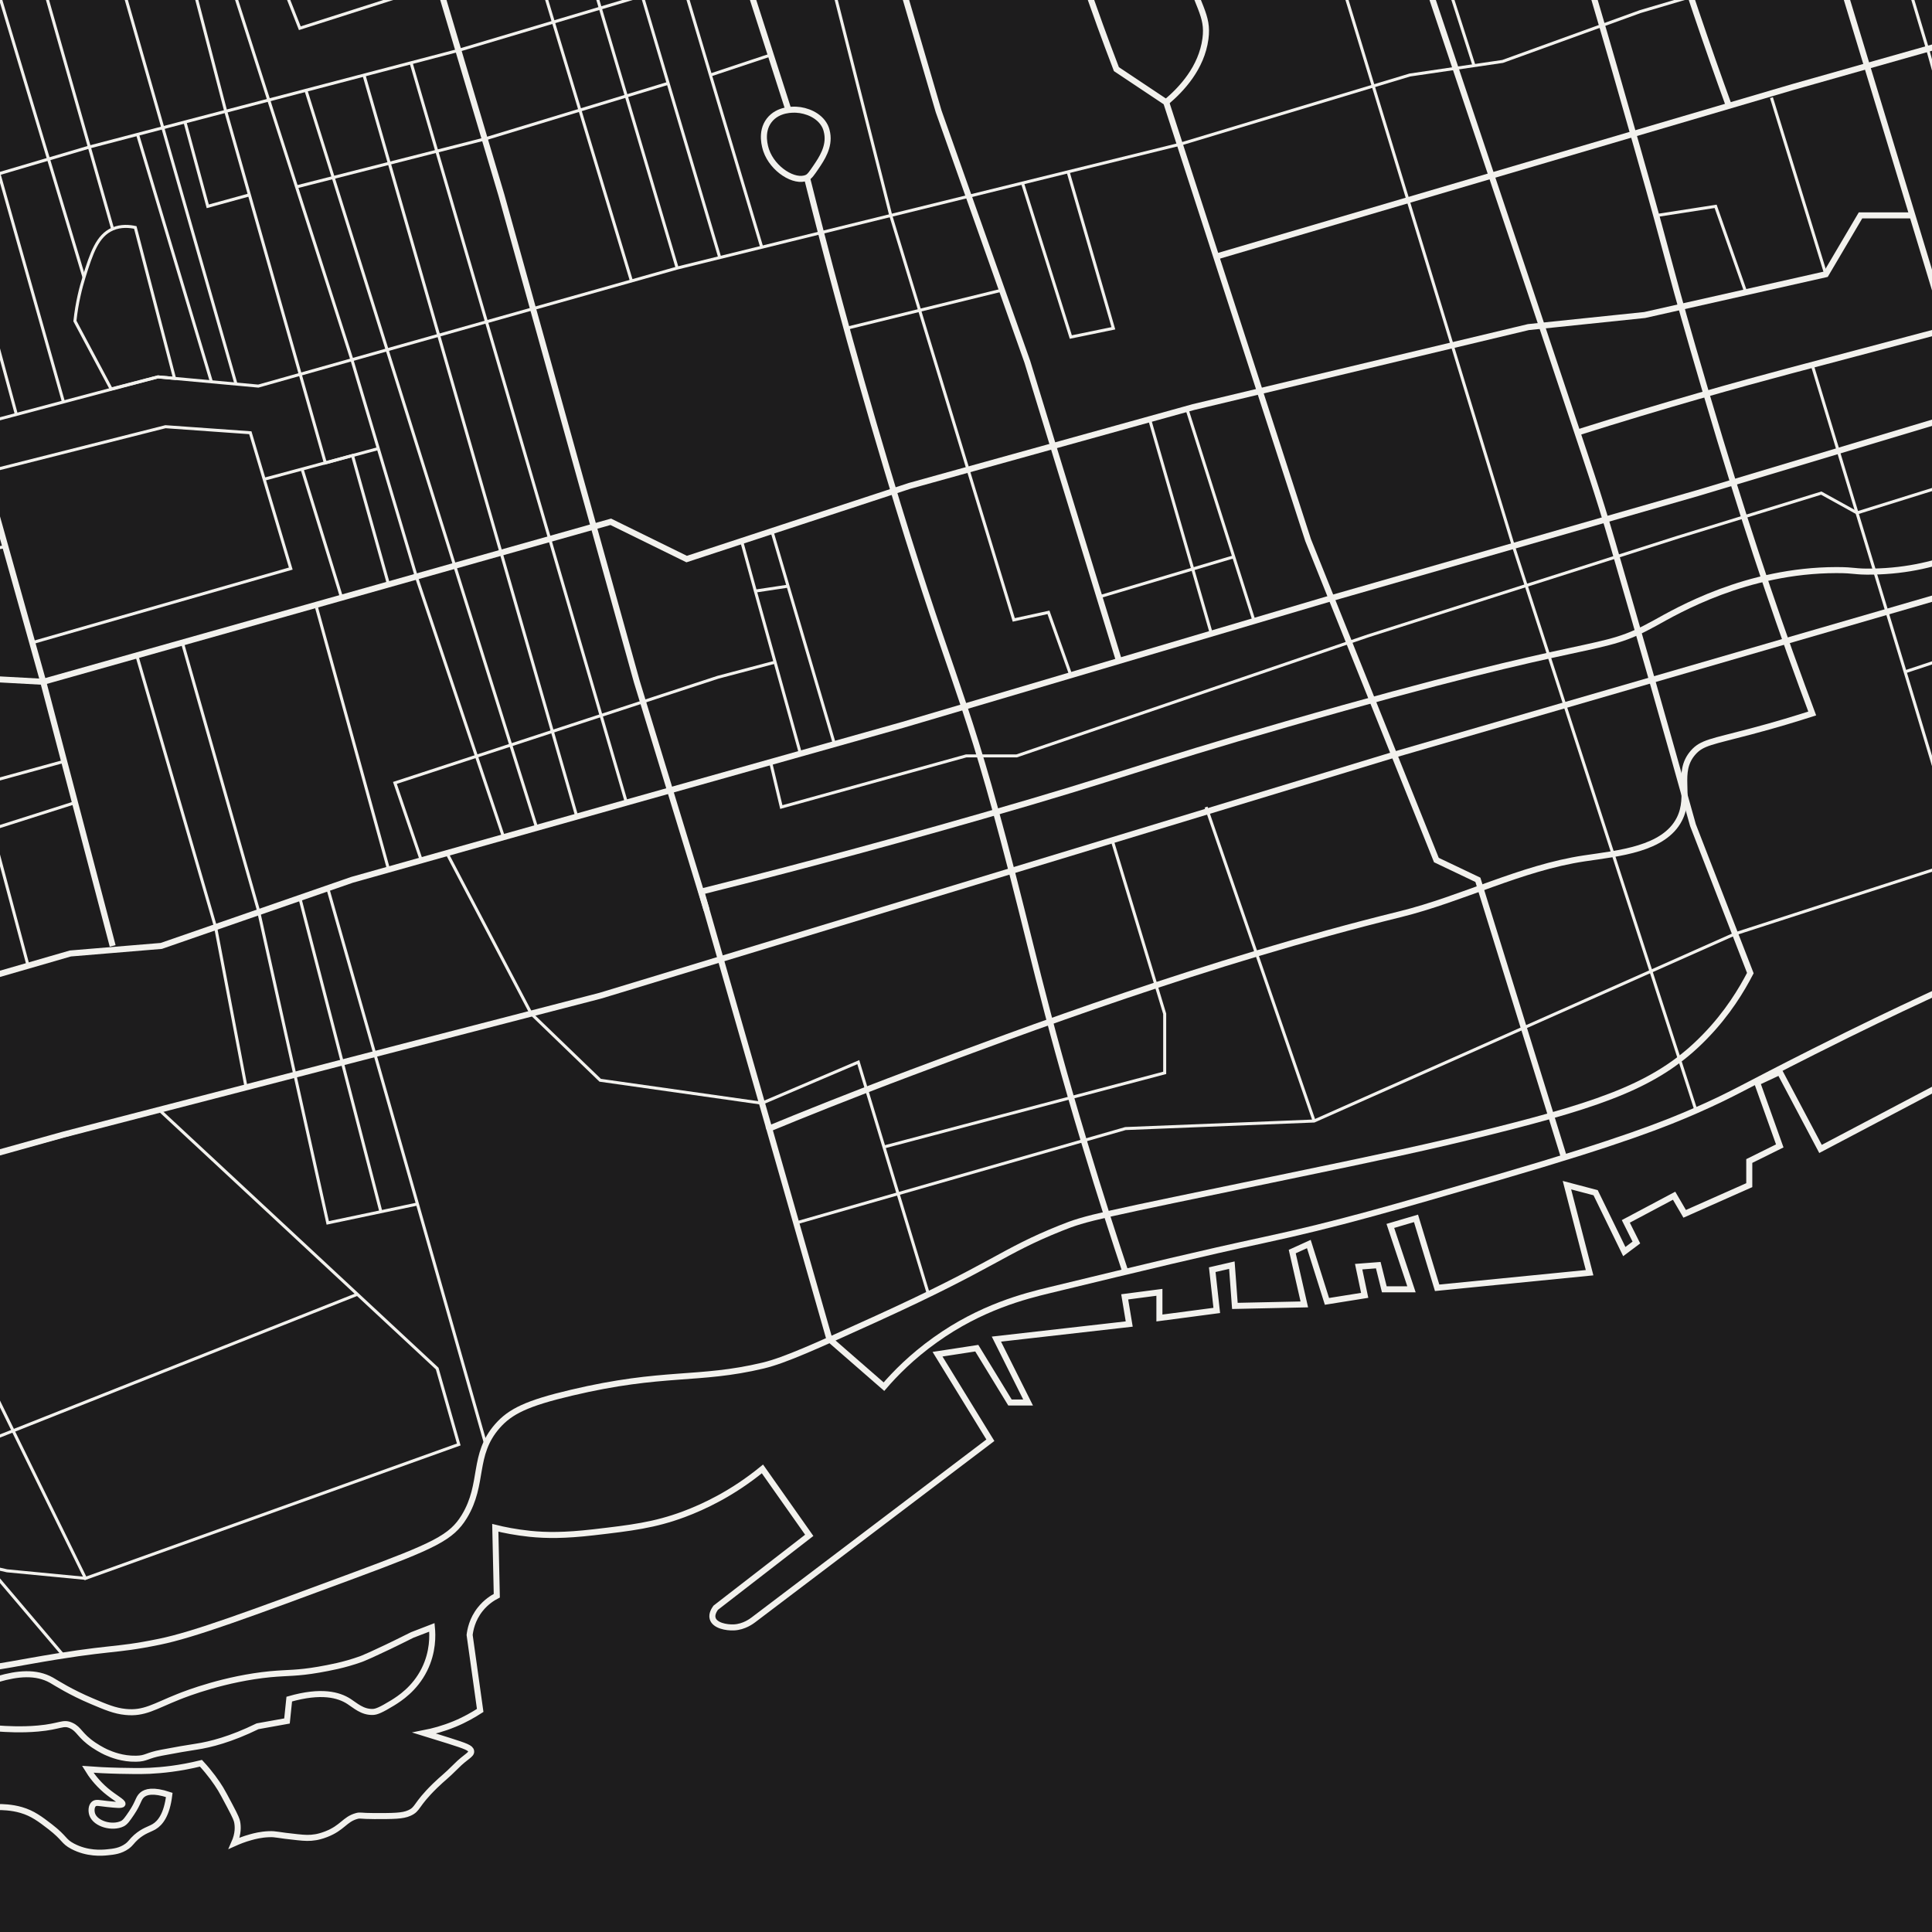 <?xml version="1.0" encoding="UTF-8"?>
<svg id="Layer_1" data-name="Layer 1" xmlns="http://www.w3.org/2000/svg" xmlns:xlink="http://www.w3.org/1999/xlink" viewBox="0 0 1280 1280">
  <rect x="0" y="0" width="1280" height="1280" fill="#808080" stroke="none"/>
  <defs>
    <style>
      .cls-1 {
        clip-path: url(#clippath);
      }

      .cls-2, .cls-3, .cls-4 {
        fill: none;
      }

      .cls-2, .cls-5 {
        stroke-width: 0px;
      }

      .cls-6 {
        clip-path: url(#clippath-1);
      }

      .cls-7 {
        clip-path: url(#clippath-2);
      }

      .cls-3 {
        stroke-width: 2px;
      }

      .cls-3, .cls-4 {
        stroke: #f2f1ed;
        stroke-miterlimit: 10;
      }

      .cls-4 {
        stroke-width: 4px;
      }

      .cls-5 {
        fill: #1d1c1d;
      }
    </style>
    <clipPath id="clippath">
      <rect class="cls-2" x="-3192.31" y="9.75" width="3060.1" height="1260.5"/>
    </clipPath>
    <clipPath id="clippath-1">
      <rect class="cls-2" x="-3192.31" y="9.75" width="3060.1" height="1260.5"/>
    </clipPath>
    <clipPath id="clippath-2">
      <rect class="cls-2" width="1280" height="1280"/>
    </clipPath>
  </defs>
  <g>
    <g class="cls-1">
      <g id="Layer_3" data-name="Layer 3">
        <rect class="cls-5" x="-3344.51" y="-971.45" width="3940" height="2403"/>
      </g>
    </g>
    <g class="cls-6">
      <g id="Layer_4" data-name="Layer 4">
        <path class="cls-4" d="m-3332.31,863.95c17.3-5.4,28.3-3,35,0,9.3,4.1,10.4,9.4,30,24,9.4,7,14.2,10.5,20,12,5.2,1.3,13.1.9,29,0,11.5-.7,14.3-1.2,20,0,6.7,1.4,12.4,4.2,16,6,9.7,4.8,9.3,6.7,14,8,8.4,2.3,12.1-3.1,26-6,4.5-1,15.7-3.3,27,0,10.9,3.2,13.4,9,24,16,13,8.5,23.1,8.8,36,12,39.1,9.8,36.6,30.1,73,40,30.6,8.3,42.5-3.2,59,10,13.4,10.8,9.6,21.7,23,40,6.9,9.4,16.7,18.4,52,35,34.9,16.4,62.5,24.9,88,33,80.8,25.7,66.5,23.7,88,29,72.2,17.7,108.3,26.6,149,13,23.6-7.9,52.5-24.6,73-13,3.3,1.9,12.5,7.9,27,14,9,3.8,14.9,6.3,22,7,12.4,1.3,19.2-3.7,35-10,5.7-2.3,31.2-12.1,61-15,12-1.1,17.5-.5,32-3,7.2-1.3,16.5-2.9,28-7,0,0,7-2.5,34-16,4.3-1.7,8.7-3.3,13-5,.5,5.1.9,16.2-5,28-6.4,12.8-16.5,19.2-21,22-7.7,4.7-10.7,5.9-13,6-7.1.3-11.9-4.4-16-7-6.7-4.3-18.2-7.6-39.5-1.5-.5,4.8-1,9.7-1.5,14.5-6.5,1.2-13,2.3-19.5,3.5-17.8,8.7-31.3,12.1-40.5,13.5-7,1.1-12.6,2-23,4-10.2,1.9-10,3.9-17,4-9.1.2-16.5-2.9-19-4-.8-.3-4.5-2-9-5-9.6-6.5-9.5-10.5-15-13-5.4-2.5-7.1.7-22,2-11,1-21.9.3-26,0-11.3-.7-14.7-2-16,0-3,4.4,12.4,13.4,12,27-.3,13-14.7,21.2-12,25,1.3,1.9,5-.1,15,0,3.3,0,9.5.1,16,2,7.5,2.2,12.5,6,19,11,10.2,7.9,8.6,9.6,15,13,9.7,5.1,19.2,4.4,23,4,4.2-.4,8.7-.9,13-4,2.7-2,2.9-3.2,6-6,5-4.4,8.8-5.1,12-7,4-2.4,8.4-7.8,10-21-10.8-3.6-15.6-2.1-18,0-2.6,2.3-2.3,5-7,12-2.7,4-4.1,6-6,7-6.7,3.3-17.7.3-20-6-.8-2.3-.7-5.5,1-7,1.5-1.3,3.3-.6,9,0,5.8.6,9.6,1,10,0,.5-1.3-5.2-4.1-11-9-6-5.1-9.8-10.4-12-14,5.2.4,12.4.8,21,1,5.8.1,12.9.3,20,0,8.1-.4,19.8-1.5,34-5,6.1,6.6,10.3,12.6,13,17,1.4,2.3,2.9,5.2,6,11,4.2,7.9,4.7,9.5,5,11,.5,2.7.9,7.5-2,14,2.9-1.3,6.6-2.8,11-4,2.5-.7,6.7-1.8,12-2,5-.2,5.1.6,19,2,4.8.5,7.9.7,12,0,1.2-.2,3.7-.7,7-2,10.8-4.2,12.2-9.8,20-12,2.8-.8,2.2,0,12,0,12.4,0,18.6,0,23-2,6.1-2.7,3.8-5.1,17-18,5.9-5.7,6.8-5.8,14-13,6.4-6.5,10.4-7.6,10-10-.3-2.2-3.4-3.3-15-7-5.1-1.6-10.4-3.3-16-5,5.6-1.1,12.5-2.9,20-6,6.8-2.8,12.5-6.1,17-9-2.3-16.7-4.7-33.3-7-50,.4-3.2,1.6-10.2,7-17,3.9-4.9,8.3-7.6,11-9-.3-15-.7-30-1-45,5.6,1.4,13.5,3,23,4,10.9,1.1,22.8,1.2,42-1,25-2.9,40.4-4.7,60-12,12.8-4.8,31.8-13.5,52-30,10.3,14.7,20.7,29.3,31,44-20.7,16-41.3,32-62,48-.9,1.3-2.8,4.2-2,7,1.3,4.8,9.1,6.2,14,6,6.9-.3,11.9-4.2,13-5,10.3-7.9,72.2-54.6,157-119-11.7-19-23.3-38-35-57,8.7-1.3,17.3-2.7,26-4,7.3,12,14.7,24,22,36h12l-21-42c29.3-3.3,58.7-6.7,88-10l-3-18c7.7-1,15.3-2,23-3v17c12.7-1.7,25.3-3.3,38-5l-3-27,13-3,2,27,46-1-8-35,11-5,12,38,25-4-4-19,13-1,4,16h18l-14-42,17-5,14,46,101-10-15-58,19,5,19,39,8-6-7-14,32-17,7,12,42.8-19v-16l20.2-10-15-42,15-7,27,51,129-68-20-42,20-11,23,43,178-97-18-37,8-23,28,51,185-106,127-71-13,16,1,7-110,64-6-7-68,46,5,18-50,30,8,9,48-25,8,17-99,61,37,62,104-62,4,18-96,60,50,86,507-394-32-57,89-50,32,50,123-43,6,12-199,121-506,398,64,109,13-12,56,68,20,2,9-51,31-7,57-76,47-32-2-16,30-24h82l8,3,21-4,32-41-43,35-14-2-16.5-25.9,138.5-177.1,19-13,18-31,46-28-32-50,10-5,21,32,32-20-21-47L-17.31,357.95l12,19,21-11,139-136-17-44,14-12,62,8,17-14-102-108,3-23,47-9,19,11h25l-27,21,48,51v12.1l9-.1,14,51-26,15,1,17,29-3,26,4v-9.7l-19-9.3,2-23,17-18.5,16,15.5,19-2,20,1,24,18,14,13-29,12-25.1,32.5-40.9-8.5-17,3v22l30-3,14,14,17,29,10-3-2-36,22-33,27-13,26,6,7-11-24-43-3-25,27-38.7-24-15.3-10-24,40-74,19-21,40-14h13.5"/>
        <path class="cls-4" d="m219.19-866.55c49.6,172,99.2,344.1,148.8,516.1,29.2,93.6,51.7,167.4,67.2,214.9,2.4,7.3,7.7,23.5,2,41-10.7,33-52.5,46.9-75,54C265.99-10.05,171.79,29.95,72.19,46.45-7.11,59.65-116.31,117.25-334.81,232.45c-63.5,33.5-59.4,33.4-329,183-63.3,35.1-115.4,63.9-150,83,12,20.7,24,41.3,36,62,7.2,12.4,14.8,25.6,22,38,12.4-7.3,32.9-19.2,58-34,105.4-61.9,274.3-161.1,470-280,28.7-17.4,72.4-44,126-77-18-30.3-36-60.7-54-91-14-44.7-28-89.3-42-134,16.9-6.5,42.5-16.2,74-27C-33.51-75.55,18.99-86.65,89.19-105.55c99.8-26.9,94.1-31.6,259-82,80.2-24.5,146.1-43.2,189-55"/>
        <path class="cls-4" d="m512.19-876.55c-53.6,14.3-135.9,36.8-236,67-151.8,45.8-183.5,60.7-352,112-124.3,37.9-226.4,66.2-280,81-48.3,13.4-105.6,28.6-220,59-228.1,60.6-230.4,59.8-286,77-29.9,9.2-73.9,23.3-138,40-48.2,12.6-88,21.4-114,27-22.9,16.8-49.9,40.4-75,73-9.8,12.7-18,25.2-25,37,6.4,22.4,16.5,57.3,29,100C-1127.41-7.15-1123.01.05-1092.81,106.45c38.4,135.1,40.6,156.4,72,255,20.2,63.4,38.5,115,51,149-6.7,16-13.3,32-20,48-64.9,37.2-118.8,64.5-157,83-48.9,23.7-71.8,32.7-136,65-47.9,24.1-52.3,27.7-78,39-20.1,8.8-48.7,20.3-130,44-71.8,20.9-107.7,31.4-157,42-41.3,8.9-74.5,16.9-141,33-16.6,4-45.7,11.3-76,33-15.6,11.1-26.8,22.6-34,31l-35.7-31.1"/>
        <path class="cls-4" d="m-833.81-866.55c-27.7,128.7-55.3,257.3-83,386,30,47.4,60.1,96.4,90,147,20.3,34.3,40,68.3,59,102-4.3,21.3-8.7,42.7-13,64,3.5,10.4,8.8,26,15,45,22.6,69.2,37.6,120.8,45,146,12.6,42.9,31.2,105.4,57,187,16-1.1,39.7-3.4,68-9,57.2-11.3,97.9-28.9,110-34,43.5-18.3,120.8-43.7,269-76,8.3-16.3,16.7-32.7,25-49C-143.81,30.75-95.81,19.15-47.81,7.45L72.19-30.55l35-52,119-34,15.1-17.5-3.1-27.5,68-163,121-139,49-54,49,6"/>
        <line class="cls-4" x1="-85.61" y1="-866.55" x2="187.29" y2="18.15"/>
        <polyline class="cls-3" points="-1092.81 106.45 -910.21 59.45 -846.81 34.45 -780.81 30.45 -708.01 -.55 -572.81 -39.55 -534.81 -39.55 -485.01 -74.25 -425.21 -91.45 -298.61 -119.25 -236.71 -140.15 -131.41 -171.55 24.99 -184.95 133.19 -213.55 275.29 -250.35 298.19 -240.55 394.19 -266.25"/>
        <polyline class="cls-3" points="-190.81 -2.55 62.99 -79.85 72.19 -56.55 -183.01 29.75"/>
        <polyline class="cls-3" points="219.09 7.95 258.19 35.45 227.19 68.45 296.69 146.45"/>
      </g>
    </g>
  </g>
  <rect class="cls-5" width="1280" height="1280"/>
  <g class="cls-7">
    <g id="Layer_4-2" data-name="Layer 4">
      <path class="cls-4" d="m-847.86,854.2c17.3-5.4,28.3-3,35,0,9.3,4.1,10.4,9.4,30,24,9.4,7,14.2,10.5,20,12,5.2,1.3,13.1.9,29,0,11.5-.7,14.3-1.2,20,0,6.7,1.4,12.4,4.2,16,6,9.7,4.8,9.3,6.7,14,8,8.4,2.3,12.1-3.1,26-6,4.5-1,15.7-3.3,27,0,10.9,3.2,13.4,9,24,16,13,8.5,23.1,8.8,36,12,39.1,9.8,36.6,30.1,73,40,30.6,8.3,42.5-3.2,59,10,13.4,10.8,9.6,21.7,23,40,6.9,9.4,16.7,18.4,52,35,34.9,16.4,62.5,24.9,88,33,80.8,25.7,66.5,23.7,88,29,72.2,17.7,108.3,26.6,149,13,23.6-7.9,52.5-24.6,73-13,3.3,1.9,12.5,7.9,27,14,9,3.8,14.9,6.3,22,7,12.4,1.3,19.2-3.7,35-10,5.7-2.3,31.2-12.1,61-15,12-1.1,17.5-.5,32-3,7.2-1.3,16.5-2.9,28-7,0,0,7-2.5,34-16,4.3-1.7,8.7-3.3,13-5,.5,5.1.9,16.2-5,28-6.4,12.8-16.5,19.2-21,22-7.7,4.7-10.7,5.9-13,6-7.1.3-11.9-4.4-16-7-6.7-4.3-18.2-7.6-39.5-1.5-.5,4.8-1,9.7-1.5,14.5-6.5,1.2-13,2.3-19.5,3.5-17.8,8.7-31.3,12.1-40.5,13.5-7,1.1-12.6,2-23,4-10.2,1.9-10,3.9-17,4-9.1.2-16.5-2.9-19-4-.8-.3-4.5-2-9-5-9.6-6.5-9.5-10.5-15-13-5.4-2.5-7.1.7-22,2-11,1-21.9.3-26,0-11.3-.7-14.7-2-16,0-3,4.4,12.4,13.4,12,27-.3,13-14.7,21.2-12,25,1.3,1.9,5-.1,15,0,3.3,0,9.5.1,16,2,7.5,2.2,12.5,6,19,11,10.2,7.9,8.6,9.6,15,13,9.7,5.1,19.2,4.4,23,4,4.2-.4,8.7-.9,13-4,2.7-2,2.9-3.2,6-6,5-4.4,8.8-5.1,12-7,4-2.4,8.4-7.8,10-21-10.8-3.6-15.6-2.1-18,0-2.6,2.3-2.3,5-7,12-2.7,4-4.1,6-6,7-6.7,3.3-17.7.3-20-6-.8-2.3-.7-5.5,1-7,1.5-1.3,3.3-.6,9,0,5.8.6,9.6,1,10,0,.5-1.3-5.2-4.1-11-9-6-5.1-9.8-10.4-12-14,5.2.4,12.4.8,21,1,5.8.1,12.9.3,20,0,8.1-.4,19.8-1.5,34-5,6.1,6.6,10.3,12.6,13,17,1.4,2.3,2.9,5.2,6,11,4.2,7.9,4.7,9.5,5,11,.5,2.7.9,7.5-2,14,2.9-1.3,6.6-2.8,11-4,2.5-.7,6.7-1.8,12-2,5-.2,5.1.6,19,2,4.8.5,7.9.7,12,0,1.2-.2,3.7-.7,7-2,10.8-4.2,12.2-9.8,20-12,2.8-.8,2.2,0,12,0,12.4,0,18.6,0,23-2,6.1-2.7,3.8-5.1,17-18,5.9-5.7,6.8-5.8,14-13,6.4-6.5,10.4-7.6,10-10-.3-2.2-3.4-3.3-15-7-5.1-1.6-10.4-3.3-16-5,5.6-1.1,12.5-2.9,20-6,6.8-2.8,12.5-6.1,17-9-2.3-16.7-4.7-33.3-7-50,.4-3.2,1.6-10.2,7-17,3.9-4.9,8.3-7.6,11-9-.3-15-.7-30-1-45,5.6,1.4,13.5,3,23,4,10.9,1.1,22.8,1.2,42-1,25-2.9,40.4-4.7,60-12,12.8-4.8,31.8-13.5,52-30,10.3,14.7,20.7,29.3,31,44-20.7,16-41.3,32-62,48-.9,1.3-2.8,4.2-2,7,1.3,4.8,9.1,6.2,14,6,6.9-.3,11.9-4.2,13-5,10.3-7.9,72.2-54.6,157-119-11.7-19-23.3-38-35-57,8.7-1.3,17.3-2.7,26-4,7.3,12,14.7,24,22,36h12l-21-42c29.3-3.3,58.7-6.7,88-10l-3-18c7.7-1,15.3-2,23-3v17c12.7-1.7,25.3-3.3,38-5l-3-27,13-3,2,27,46-1-8-35,11-5,12,38,25-4-4-19,13-1,4,16h18l-14-42,17-5,14,46,101-10-15-58,19,5,19,39,8-6-7-14,32-17,7,12,42.8-19v-16l20.2-10-15-42,15-7,27,51,129-68-20-42,20-11,23,43,178-97-18-37,8-23,28,51,185-106,127-71-13,16,1,7-110,64-6-7-68,46,5,18-50,30,8,9,48-25,8,17-99,61,37,62,104-62,4,18-96,60,50,86,507-394-32-57,89-50,32,50,123-43,6,12-199,121-506,398,64,109,13-12,56,68,20,2,9-51,31-7,57-76,47-32-2-16,30-24h82l8,3,21-4,32-41-43,35-14-2-16.5-25.9,138.5-177.1,19-13,18-31,46-28-32-50,10-5,21,32,32-20-21-47,132-76,12,19,21-11,139-136-17-44,14-12,62,8,17-14-102-108,3-23,47-9,19,11h25l-27,21,48,51v12.1l9-.1,14,51-26,15,1,17,29-3,26,4v-9.7l-19-9.3,2-23,17-18.5,16,15.5,19-2,20,1,24,18,14,13-29,12-25.1,32.5-40.9-8.5-17,3v22l30-3,14,14,17,29,10-3-2-36,22-33,27-13,26,6,7-11-24-43-3-25,27-38.7-24-15.3-10-24,40-74,19-21,40-14h13.5"/>
      <path class="cls-4" d="m-858.36,781.7c32.7-5.8,58-3.3,75,0,18,3.5,18.2,6.3,90,30,27.7,9.1,39.5,12.6,55,12,3.5-.1,15.2-.8,31,0,14.7.8,20.1,2.1,23,3,13.3,3.9,21.9,11.4,25,14,26.1,21.8,58.1,35.5,86,55,111.6,78.3,263.9,137.1,330,190,5.7,4.5,20.8,17.1,44,23,10.3,2.6,22.3,3.9,54,1,29.6-2.7,51.3-6.7,64-9,56.6-10.1,54.8-6.4,87-13,22.9-4.7,58.3-17.8,129-44,53.1-19.7,64.4-24.9,73-39,13.3-21.9,5-40.7,22-60,8.4-9.5,19.2-15,49-22,61.2-14.5,83.8-7.7,127-18,14.5-3.5,34.7-12.7,75-31,79.3-36.1,82.6-44.2,122-60,17.4-7,23-7.9,149-34,65.1-13.5,94.7-19.7,136-30,76.6-19.1,112-32,142-63,15-15.4,24.3-31,30-42-12.7-32.7-25.3-65.3-38-98-17.3-62.1-35-124.1-53-186-10-34.4-18.9-59.9-23.7-74.5-18.5-56-133.2-398.2-411.3-1226.5"/>
      <path class="cls-4" d="m2996.64-886.3c-53.6,14.3-135.9,36.8-236,67-151.8,45.8-183.5,60.7-352,112-124.3,37.9-226.4,66.2-280,81-48.3,13.4-105.6,28.6-220,59-228.1,60.6-230.4,59.8-286,77-29.9,9.2-73.9,23.3-138,40-48.2,12.6-88,21.4-114,27-22.9,16.8-49.9,40.4-75,73-9.8,12.7-18,25.2-25,37,6.4,22.4,16.5,57.3,29,100,57.4,196.4,61.8,203.6,92,310,38.4,135.1,40.6,156.4,72,255,20.2,63.4,38.5,115,51,149-6.7,16-13.3,32-20,48-64.9,37.2-118.8,64.5-157,83-48.9,23.7-71.8,32.7-136,65-47.9,24.1-52.3,27.7-78,39-20.1,8.8-48.7,20.3-130,44-71.8,20.9-107.7,31.4-157,42-41.3,8.9-74.5,16.9-141,33-16.6,4-45.7,11.3-76,33-15.6,11.1-26.8,22.6-34,31l-35.7-31.1"/>
      <path class="cls-4" d="m1036.24,767l-57.1-184.1-27.5-13.1-85-212-94-290-33-22c-1.8-4.7-30.1-77.9-39-119-1.7-8-3.8-19.7.9-32.6,4.1-11.2,11.5-18.6,16.1-22.4-38.3-126.7-76.7-253.3-115-380"/>
      <path class="cls-4" d="m772.64,67.7c10.2-8.6,23.4-22.7,26-42,2.1-16-5.1-20.3-16-56-7.9-25.7-9.2-40.1-21-68-4.2-9.9-9.1-20.1-20-26-9.1-4.9-18.5-4.7-24-4"/>
      <path class="cls-4" d="m1441.64-869.3c7.4,8.8,18,23.2,25,43,29.6,83.3-34.8,170.5-50,191-12.1,16.3-31.8,39.4-62,62,3.3,12.5,9.5,31.8,22,53,13.3,22.6,20.1,24.2,31,45,14.1,27.1,9,36.6,21,62,8.4,17.7,13.7,19.2,39,50,43.9,53.5,36.2,59.3,65,87,26.9,25.8,37.8,24.8,52,48,12.5,20.4,15.4,39.7,18,58,2.8,19.5,4.8,52.4-6,93-10.4-5.5-21.9-5.6-30,0-8.8,6-10.3,16.6-11,21-2.4,16,5.1,29.5,7,33,14,25.7,32,81.8,68,194,5,15.6,12.6,40.8,20,73-14.1.2-34.5.8-59,3-36.3,3.3-56.3,5.1-76,12-16.9,5.9-49.5,21.1-80,65-32.9,5.3-58.3,13.1-75,19-46.7,16.6-72,35.1-120,36-12.6.2-11-1-24-1-59.7.1-105.5,27-120,35-39.2,21.7-31.1,5.7-244,67-99.8,28.7-104.8,33.1-202,61-79.6,22.9-144.6,39.7-186,50,15,52.3,30,104.7,45,157"/>
      <polyline class="cls-4" points="42.04 -886.3 183.64 -370.1 332.24 129.4 421.94 451.7 468.14 602.9"/>
      <path class="cls-4" d="m-716.96-481.3l37.4,124,16.2,13,53,200,39,136,20,23,32,127,80,291,12,111,59,208-249.5,71.6-53.5-240.5-65-240.1-50-251-72-112.3,10-250.7c2.2-.4,31.3-7.1,72.1-16.7,97.7-23.1,262.8-63.2,288.9-74.3,13.9-5.9,51.9-22.8,106-37,12.1-3.2,56.3-14.5,145-24,90.5-9.7,94.1,2,146-11,33.4-8.4,73.1-23,103-34,24.6-9.1,44.9-17.2,59-23,55-2.3,99.5-1.9,131-1,52.8,1.5,64.7,4.3,87-4,19-7,39.2-19.7,78-32,8.4-2.7,21.1-6.4,36-3,11.8,2.7,20.4,8.7,29,15,14.8,10.7,24.1,21.5,28,26,48,56,54.9,67.6,73,74,10.3,3.7,18.6,3.5,35,3,52.3-1.5,61.2-25.6,101-24,33.3,1.3,58.9,19.5,65,24,23.8,17.4,19.2,27.8,39,39,28.5,16.1,42.5-3,82,12,21.3,8.1,23.9,16.2,48,23,18.1,5.1,34,5.5,45,5,8.4,25.7,20.8,63.8,36,110,29.2,88.7,29,86.9,39,118,24.3,75.4,41.2,134.5,61,204,23.4,82.2,18.1,67.6,37,133,25.4,87.7,44.3,145.7,64,201,6.1,17,11.3,31.1,15,41-9.4,3-23.5,7.4-41,12-25.6,6.8-32.1,7.2-38,14-11.4,13.2-.9,28.1-9,44-10.2,20-40.2,22.6-63,26-42,6.3-80.7,26.8-122,37-127.9,31.5-249.9,77.2-324,105-41.3,15.5-74.4,28.9-94,37,13.3,46.7,26.7,93.3,40,140"/>
      <polyline class="cls-4" points="-858.36 234.3 -735.36 200.7 -611.36 169.7 -488.36 130.7 -430.36 116.7 -278.36 70.7 -159.36 34.7 -21.36 -2.3 118.64 -45.3 320.64 -111.3 549.94 -173.7"/>
      <polyline class="cls-4" points="233.14 -888.3 374.64 -421.3 431.64 -207.3 459.64 -122.3 522.64 73.7"/>
      <path class="cls-4" d="m534.64,117.7c11,43.9,28.5,111.2,53,193,40.7,136.1,49.2,140.5,77,245,18,67.4,26.4,110.6,54,202,10.8,35.9,20.4,65.2,27,85"/>
      <path class="cls-4" d="m507.64,99.7c-.6-1.9-4.1-12.1,2-20,5.9-7.6,16-7.1,18-7,6.4.3,15.3,3.5,19,11,.9,1.9,1.2,3.6,1.4,4.6,1.6,9-3.6,16.8-7.4,22.4-2.8,4.1-4.2,6.2-6,7-8.2,3.7-22.7-5.5-27-18Z"/>
      <polyline class="cls-4" points="454.94 -459.3 464.64 -407.3 497.34 -357.3 567.64 -111.3 621.84 73.7 680.64 239.7 741.64 438.7"/>
      <polyline class="cls-4" points="-236.36 -423.3 -127.86 -97.7 -38.36 212.7 28.64 451.7 74.64 626.7"/>
      <path class="cls-4" d="m-848.36,312.7c23.3-10.3,46.7-20.7,70-31,19.2,10.1,48.5,25.6,84,45,84,45.9,101.8,58.6,135,72,32.3,13,80.9,27.5,147,29l441,24,376-106,50.3,24.7,147.7-48.5,188-52.2,222-53,77-8,120-27,23-39h35.2"/>
      <path class="cls-4" d="m954.64-876.3c-6.1,6.8-13.9,17.4-18,32-5.2,18.3-1.6,32.7,3,54,10.9,50.1,16.3,75.2,18,93,2.7,29,.8,47.5,15,66,3.1,4,3.5,3.5,16,17,9.4,10.1,26.1,28.2,33,38,11.9,17.1,8.7,30.6,11,72,.2,3.7,3.3,56.9,15,113,7.4,35.9,12.8,46.1,12,71-.8,25.4-7.3,46.1-13,60,5.6,23.7,11.6,47.7,18,72,24.2,91.8,51.6,178.2,81,259"/>
      <polyline class="cls-4" points="1111.64 -369.1 1287.64 210.7 1371.64 500.7 1408.54 596"/>
      <polyline class="cls-4" points="-368.36 751.7 46.64 631.7 106.84 626.7 233.24 582.9 598.24 480.2 882.04 396.3 1124.64 326.7 1354.64 257.7 1670.64 163 2011.64 55.7 2037.64 49.7"/>
      <polyline class="cls-4" points="805.74 170 1187.64 57.7 1334.24 16.2 1370.04 22.7 1509.64 -23.3 1727.44 -105.1"/>
      <path class="cls-4" d="m1044.64,286.7c59.5-18.8,108.3-32.3,141-41,176.2-46.7,264.4-70.1,280-73,13.4-2.5,45-8.2,81-28,28.7-15.8,48.8-34.3,61-47"/>
      <polyline class="cls-4" points="-473.36 895.7 42.04 751.7 397.64 659.7 923.64 500 1431.64 352.7 1505.74 286.7 1670.64 163"/>
      <path class="cls-3" d="m-636.46-440.3l236.1-76,32.9-13.4,191.1-49.6,158-43,15,56c-84.7,27.3-169.3,54.7-254,82,7,22.3,14,44.5,21,66.8l-62-192.9,25.1-7.1,65.1,191.6,47.3-1.7,45,143.3L-32.96.8,42.04,266.3"/>
      <polyline class="cls-3" points="-61.36 133 59.94 97.2 303.64 33.4 491.64 -22.6 565.34 -41.6 583.14 -58.3 657.64 -82.3"/>
      <line class="cls-3" x1="-61.36" y1="8.5" x2="10.84" y2="274.6"/>
      <line class="cls-3" x1="-2.46" y1="-9.9" x2="55.64" y2="183.7"/>
      <line class="cls-3" x1="26.64" y1="-17" x2="74.64" y2="151.8"/>
      <line class="cls-3" x1="91.14" y1="89.1" x2="140.04" y2="252.9"/>
      <path class="cls-3" d="m89.64,150.7c-3.7-.8-9.4-1.4-15,1-10.2,4.4-14,16-19,32-2.1,6.8-4.7,16.7-6,29,8,15,16,30,24,45,10.3-2.7,20.7-5.3,31-8,3.7.3,7.3.7,11,1-8.7-33.3-17.3-66.6-26-100Z"/>
      <polyline class="cls-3" points="140.04 -52.3 233.14 238.3 275.84 382.1 333.64 554.7 296.04 565.2 351.94 671.6 397.64 715.7 504.84 730.9 568.64 703.7 615.14 857.5"/>
      <path class="cls-3" d="m976.64,43.7c-28.7-89.3-57.3-178.7-86-268-63.6-209.7-127.1-419.3-190.7-629"/>
      <polyline class="cls-3" points="779.24 -42.2 1105.84 -141.7 1145.64 -141.7 1184.64 -167.3 1303.74 -199.1 1442.64 -238.3 1509.54 -10.3 1567.64 193.9 1583.64 236.7 1576.84 297.2 1607.64 375.6 1634.34 451.7 1670.64 488.7"/>
      <polyline class="cls-3" points="1200.64 241.8 1266.64 459.8 1320.84 639.8"/>
      <polyline class="cls-3" points="510.54 504.9 517.64 534.7 640.14 500.8 673.54 500.8 906.34 421.3 1111.64 355.9 1206.64 326.7 1230.34 339.8 1320.84 311.6 1473.64 262.7 1527.54 241.8 1637.64 262.7 1735.34 473.4"/>
      <path class="cls-3" d="m202.64,59.7c51,163,102,326,153,489"/>
      <line class="cls-3" x1="241.14" y1="49.7" x2="382.14" y2="541"/>
      <polyline class="cls-3" points="196.44 123.8 321.14 92.1 442.64 55.2"/>
      <line class="cls-3" x1="415.04" y1="531.8" x2="272.34" y2="41.6"/>
      <line class="cls-3" x1="387.94" y1="-129.6" x2="476.84" y2="170.6"/>
      <path class="cls-3" d="m415.04-137c29.9,100.2,59.7,200.5,89.6,300.7"/>
      <line class="cls-3" x1="470.64" y1="49.7" x2="510.64" y2="36.4"/>
      <polyline class="cls-3" points="448.64 177.6 360.04 -122 337.54 -193.1 393.64 -208.3 400.44 -220.4 526.54 -255.3"/>
      <polyline class="cls-3" points="247.24 -390.4 328.04 -113.3 418.34 186.1"/>
      <polyline class="cls-3" points="426.14 -453.3 545.14 -35.1 590.14 142.7 671.64 410.7 694.64 405.7 709.44 447.3"/>
      <polyline class="cls-3" points="491.34 358.5 500.44 391.6 530.34 499.4"/>
      <path class="cls-3" d="m522.34,388.3l-21.9,3.3,21.9-3.3Z"/>
      <path class="cls-3" d="m552.84,493c-13.7-46.8-27.5-93.5-41.2-140.3"/>
      <polyline class="cls-3" points="513.54 438.7 475.64 448.7 261.64 518.7 279.14 570"/>
      <line class="cls-3" x1="209.74" y1="402.6" x2="257.44" y2="576.1"/>
      <polyline class="cls-3" points="120.84 425.8 171.14 602.9 217.14 810.2 276.54 797.7"/>
      <polyline class="cls-3" points="90.64 434.3 142.84 614.3 163.04 720.4"/>
      <polyline class="cls-3" points="-10.26 313 109.64 282.7 165.84 286.7 192.64 376.7 21.34 425.8"/>
      <line class="cls-3" x1="175.04" y1="317.5" x2="250.64" y2="297.2"/>
      <polyline class="cls-3" points="200.14 310.8 226.34 396 257.44 387.3 233.54 301.8 215.54 306.7 149.54 73.7 118.64 -45.3 85.54 -35.1 7.14 -319.5"/>
      <polyline class="cls-3" points="122.54 80.8 137.64 136.7 165.24 129.1"/>
      <line class="cls-3" x1="156.34" y1="254.4" x2="74.64" y2="-31.7"/>
      <path class="cls-3" d="m167.64-59.9l31,78.6L266.64-3c-8.6-26.2-17.1-52.6-25.5-79.3-11.5-36.3-22.6-72.3-33.5-108,9-2.7,18-5.3,27-8"/>
      <polyline class="cls-3" points="-856.36 -547.8 -817.96 -449.8 -803.36 -405.8 -726.56 -299.8 -670.36 -135.4 -581.86 160.4 -479.76 421.3 -450.36 392.6 -260.06 336.8 -174.36 323.7 104.64 249.7 171.14 255.8 448.64 177.6 781.64 95.6 934.04 49.7 995.54 40.7 1086.64 7.7 1342.64 -67.9"/>
      <polyline class="cls-3" points="3.54 362.2 -45.16 370 -20.76 449.1"/>
      <polyline class="cls-3" points="49.64 531.8 -111.06 582.9 -154.86 593.3"/>
      <line class="cls-3" x1="42.44" y1="504.4" x2="-48.56" y2="529.4"/>
      <polyline class="cls-3" points="-39.36 447.7 -25.56 474.1 18.64 639.9"/>
      <line class="cls-3" x1="217.14" y1="588.5" x2="321.84" y2="957"/>
      <polygon class="cls-3" points="56.64 1045.7 303.94 957 289.64 906.7 105.44 735.3 -71.86 783.6 56.64 1045.7"/>
      <polyline class="cls-3" points="527.54 810.2 745.64 747.7 870.64 742.7 1149.54 618.7 1514.64 500.7 1610.64 462.7 1727.74 457.2"/>
      <line class="cls-3" x1="1002.64" y1="361.7" x2="1123.64" y2="735.7"/>
      <polyline class="cls-3" points="736.84 556.7 771.64 671.7 771.64 710.8 585.64 759.9"/>
      <line class="cls-3" x1="799.04" y1="534.7" x2="870.64" y2="742.7"/>
      <line class="cls-3" x1="198.64" y1="594.9" x2="252.34" y2="802.8"/>
      <polyline class="cls-3" points="-72.56 1023.1 4.64 1040.7 56.64 1045.7"/>
      <polyline class="cls-3" points="-99.46 791.3 -7.96 1037.9 42.04 1096.8"/>
      <line class="cls-3" x1="-218.96" y1="1038.2" x2="236.74" y2="857.5"/>
      <polyline class="cls-3" points="1237.74 -181.5 1263.04 -99.6 1278.64 -49 1302.14 25.3"/>
      <polyline class="cls-3" points="1254.74 -42 1277.04 32.4 1326.14 208.5 1375.44 195.6 1345.64 100.7 1389.04 90.9 1370.04 22.7 1334.24 16.2 1308.34 -57.8"/>
      <polyline class="cls-3" points="1097.34 142.8 1136.64 136.7 1156.14 192.2"/>
      <line class="cls-3" x1="1173.64" y1="64.7" x2="1209.64" y2="181.7"/>
      <polyline class="cls-3" points="1262.14 445.1 1514.04 361.7 1576.84 297.2 1727.74 208.5 1820.64 200.7"/>
      <line class="cls-3" x1="560.84" y1="217.5" x2="663.84" y2="192.2"/>
      <polyline class="cls-3" points="677.44 121.3 709.44 223.3 737.64 217.5 707.54 113.5"/>
      <line class="cls-3" x1="761.64" y1="277.8" x2="802.54" y2="419.8"/>
      <line class="cls-3" x1="786.34" y1="270.9" x2="830.84" y2="411.4"/>
      <line class="cls-3" x1="728.34" y1="395.4" x2="817.34" y2="368.9"/>
      <line class="cls-3" x1="779.24" y1="-371.5" x2="1002.64" y2="361.7"/>
    </g>
  </g>
</svg>